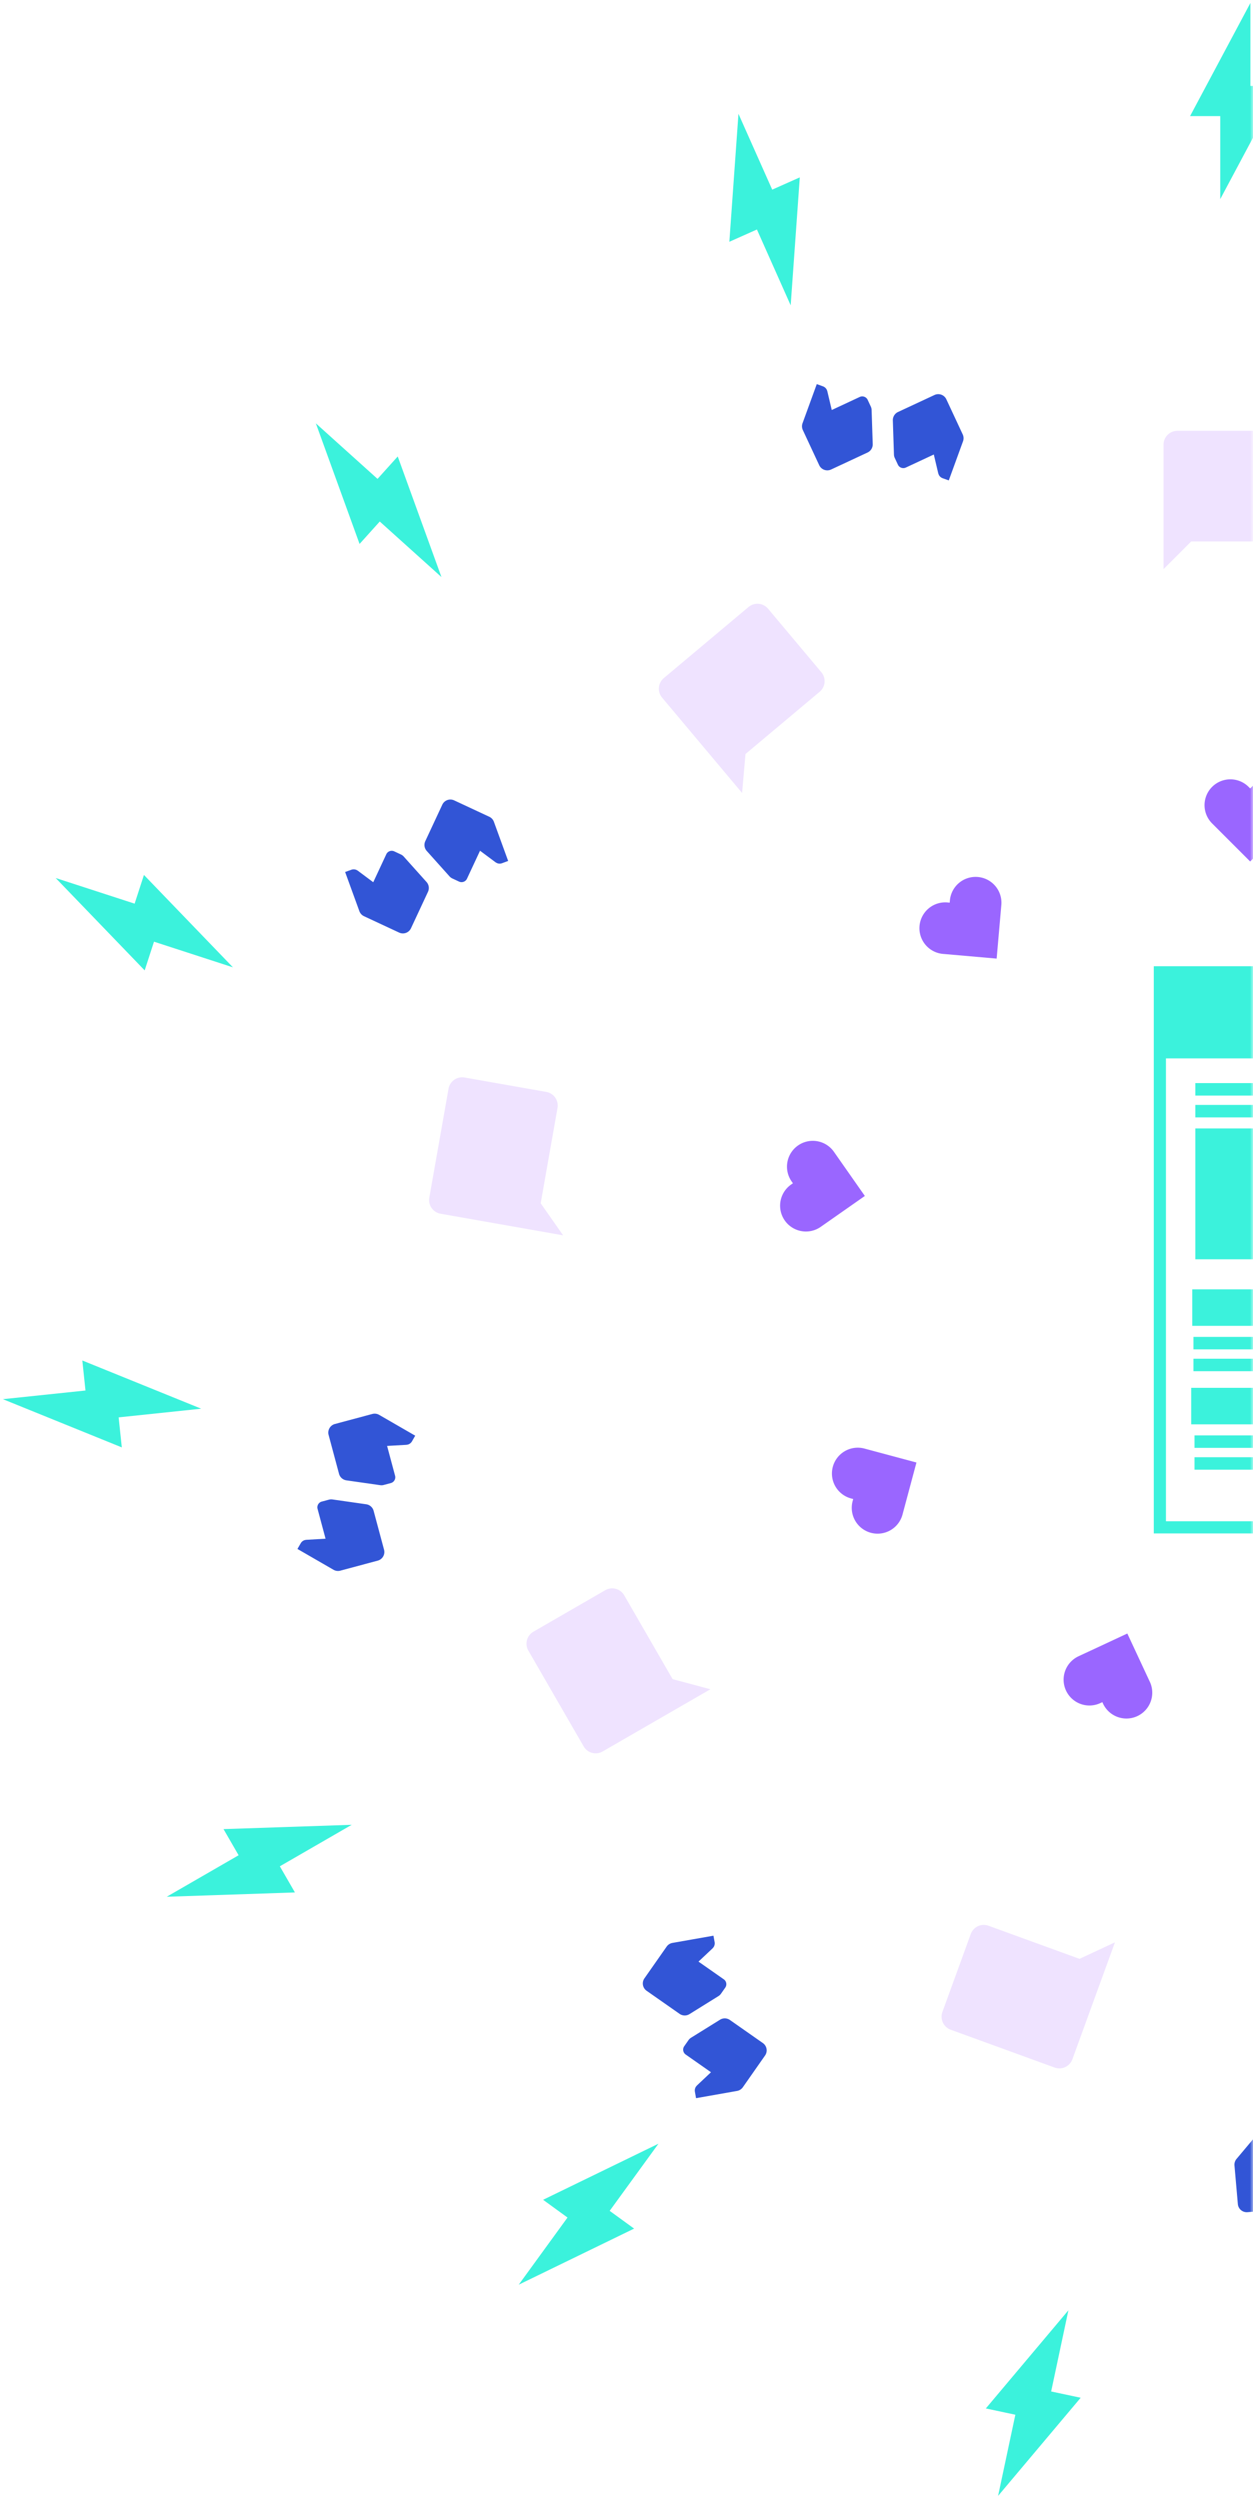<svg width="206" height="411" xmlns="http://www.w3.org/2000/svg" xmlns:xlink="http://www.w3.org/1999/xlink"><defs><path id="a" d="M0 0h207v462H0z"/></defs><g transform="translate(-1 -28)" fill="none" fill-rule="evenodd"><mask id="b" fill="#fff"><use xlink:href="#a"/></mask><g mask="url(#b)"><path d="M212.76 98.827h-18.195a2.28 2.28 0 00-2.274 2.274v20.47l4.548-4.55h15.92a2.28 2.28 0 002.274-2.274v-13.646a2.28 2.28 0 00-2.274-2.274m86.561 34.823l-13.938-11.695a2.281 2.281 0 00-3.204.28l-13.157 15.681 6.408-.56 12.196 10.232c.958.804 2.4.678 3.204-.28l8.771-10.454a2.28 2.28 0 00-.28-3.204m43.925 82.317l-3.159-17.918a2.281 2.281 0 00-2.635-1.845l-20.157 3.555 5.27 3.69 2.763 15.678a2.283 2.283 0 002.635 1.845l13.44-2.37a2.278 2.278 0 001.843-2.635m-19.263 91.293l9.097-15.757a2.28 2.28 0 00-.832-3.107l-17.727-10.234 1.665 6.214-7.96 13.787a2.28 2.28 0 00.833 3.106l11.817 6.824a2.282 2.282 0 003.107-.833m-73.438 57.552l17.097-6.223a2.281 2.281 0 001.36-2.915l-7-19.234-2.72 5.83-14.96 5.445a2.28 2.28 0 00-1.359 2.915l4.667 12.823a2.28 2.28 0 002.915 1.36m-93.25-3.119l17.096 6.223a2.28 2.28 0 002.915-1.36l7.001-19.234-5.83 2.72-14.96-5.445a2.28 2.28 0 00-2.915 1.358l-4.667 12.823a2.28 2.28 0 001.36 2.915m-69.43-62.329l9.096 15.757a2.281 2.281 0 003.107.833l17.726-10.234-6.213-1.665-7.96-13.788a2.28 2.28 0 00-3.107-.833l-11.818 6.824a2.28 2.28 0 00-.832 3.106M74.74 206.99l-3.159 17.918a2.282 2.282 0 001.845 2.635l20.157 3.554-3.689-5.269 2.764-15.679a2.28 2.28 0 00-1.844-2.634l-13.439-2.37a2.281 2.281 0 00-2.635 1.845m49.326-79.199l-13.938 11.695a2.281 2.281 0 00-.28 3.204l13.157 15.68.56-6.408 12.196-10.234a2.28 2.28 0 00.28-3.204l-8.77-10.453a2.281 2.281 0 00-3.205-.28" fill="#EFE3FF"/><path d="M212.797 157.37a4.245 4.245 0 00-6.004 0l-.257.255-.256-.256a4.245 4.245 0 10-6.004 6.004l.256.257 6.004 6.004 6.005-6.004.256-.257a4.245 4.245 0 000-6.004m48.61 21.456a4.246 4.246 0 00-4.6-3.859l-.36.031-.031-.36a4.245 4.245 0 10-8.46.74l.032.36.74 8.46 8.46-.74.36-.032a4.246 4.246 0 003.86-4.6m23.447 47.684a4.246 4.246 0 00-1.043-5.913l-.297-.208.208-.297a4.245 4.245 0 10-6.956-4.87l-.208.296-4.87 6.956 6.956 4.87.297.208a4.247 4.247 0 005.913-1.042m-12.69 51.597a4.245 4.245 0 003.003-5.199l-.094-.35.35-.094a4.245 4.245 0 10-2.198-8.2l-.35.092-8.202 2.198 2.198 8.202.094.35a4.244 4.244 0 005.2 3.001m-42.888 31.371a4.246 4.246 0 005.643-2.053l.152-.328.329.152a4.245 4.245 0 103.588-7.695l-.328-.154-7.696-3.588-3.588 7.696-.153.328a4.245 4.245 0 002.053 5.642m-53.018-3.536a4.245 4.245 0 005.642 2.053l.329-.152.153.328a4.247 4.247 0 007.696-3.589l-.154-.328-3.588-7.696-7.696 3.588-.328.154a4.246 4.246 0 00-2.054 5.642m-38.341-36.789a4.245 4.245 0 003.002 5.2l.35.094-.094.35a4.246 4.246 0 008.203 2.198l.093-.35 2.198-8.202-8.202-2.198-.35-.094a4.247 4.247 0 00-5.2 3.002m-5.724-52.826a4.247 4.247 0 00-1.043 5.913l.208.297-.296.208a4.245 4.245 0 104.87 6.955l.297-.208 6.955-4.87-4.87-6.955-.208-.297a4.245 4.245 0 00-5.913-1.043m29.572-44.146a4.245 4.245 0 00-4.6 3.86l-.032.36-.36-.032a4.246 4.246 0 00-.741 8.46l.362.03 8.459.74.739-8.458.032-.362a4.244 4.244 0 00-3.86-4.598" fill="#9A66FF"/><path d="M206.578 28.48l-9.925 18.61h4.962v13.648l9.925-18.61h-4.962V28.48zm84.308 17.583l-16.637 12.964 4.534 2.018-5.551 12.468 16.637-12.964-4.534-2.018 5.55-12.468zm69.868 50.353l-20.471 5.077 3.32 3.687-10.142 9.132 20.47-5.076-3.32-3.69 10.143-9.13zm43.347 74.418l-20.766-3.69 1.533 4.72-12.98 4.218 20.767 3.689-1.534-4.72 12.98-4.217zm9.33 85.615l-17.47-11.817-.518 4.936-13.573-1.427 17.47 11.817.519-4.936 13.573 1.427zm-26.297 82.008l-11.154-17.901-2.482 4.298-11.818-6.823 11.153 17.9 2.482-4.298 11.819 6.824zm-57.381 64.222l-2.908-20.89-4.016 2.917-8.021-11.041 2.909 20.89 4.015-2.917 8.02 11.04zm-78.541 35.33l5.84-20.266-4.855 1.032-2.837-13.35-5.84 20.267 4.855-1.031 2.837 13.348zm-86.121.33l13.578-16.138-4.854-1.032 2.837-13.35-13.577 16.14 4.854 1.033-2.838 13.348zm-78.81-34.725l18.968-9.222-4.014-2.917 8.02-11.041-18.967 9.222 4.015 2.917-8.022 11.04zm-57.872-63.78l21.079-.708-2.481-4.298 11.819-6.824-21.08.709 2.482 4.298-11.82 6.824zM1.48 258.032l19.546 7.926-.52-4.936 13.573-1.426-19.545-7.926.519 4.936L1.48 258.03zm8.673-85.684l14.633 15.19 1.533-4.72 12.979 4.218-14.632-15.191-1.533 4.72-12.98-4.217zm42.774-74.75l7.189 19.83 3.32-3.688 10.142 9.132-7.188-19.828-3.321 3.687-10.142-9.132zm69.48-50.887l-1.498 21.039 4.533-2.02 5.55 12.468 1.499-21.037v-.001l-4.534 2.018-5.55-12.467z" fill="#3BF2DC"/><path stroke="#3BF2DC" stroke-width="2" d="M191.689 279.102h31.356v-91.251h-31.356z"/><path fill="#3BF2DC" d="M192.235 201.459H222.5v-13.063h-30.265z"/><path d="M192.17 201.523h30.395v-13.191H192.17z"/><path d="M193.261 200.434h28.213v-11.012h-28.213z"/><path fill="#3BF2DC" d="M191.689 202.004h31.356v-14.153h-31.356zM197.384 261.623h19.967v-4.913h-19.967z"/><path fill="#3BF2DC" d="M196.839 262.168h21.057v-6.003h-21.057zM197.557 245.431h19.967v-4.913h-19.967z"/><path fill="#3BF2DC" d="M197.012 245.976h21.057v-6.004h-21.057zM197.384 266.035h17.472v-2.051h-17.472zM197.384 269.625h13.626v-2.052h-13.626zM197.521 208.116h17.472v-2.052h-17.472zM197.521 211.705h13.626v-2.052h-13.626zM197.211 249.843h17.472v-2.052h-17.472zM197.211 253.432h13.626v-2.052h-13.626zM197.521 235.032h19.693V213.52h-19.693z"/><path d="M250.99 86.904a.983.983 0 00-.693-1.201l-4.904-1.314 1.431-2.843.078-.212a1.144 1.144 0 00-.11-.842l-.547-.948-5.93 3.423a1.476 1.476 0 00-.686.892l-1.649 6.154c-.21.787.254 1.59 1.04 1.8l6.39 1.712a1.48 1.48 0 001.538-.51l3.481-4.435c.11-.144.196-.314.244-.493l.317-1.184zm8.926 6.45l-6.39-1.712a1.48 1.48 0 00-1.537.51l-3.482 4.436c-.11.143-.196.313-.244.494l-.317 1.181a.984.984 0 00.693 1.203l4.904 1.313-1.43 2.844-.08.22c-.08.294-.028.593.108.843l.55.938 5.93-3.423c.325-.188.582-.504.686-.892l1.65-6.154a1.47 1.47 0 00-1.04-1.802zm77.695 57.314a.983.983 0 00.24-1.366l-2.912-4.16 2.925-1.257.195-.113c.25-.174.401-.435.457-.715l.19-1.078-6.743-1.19a1.472 1.472 0 00-1.098.244l-5.219 3.654a1.469 1.469 0 00-.362 2.048l3.795 5.419c.35.498.952.71 1.507.597l5.518-1.16c.176-.04.351-.114.503-.22l1.004-.703zM362.98 255.19a.983.983 0 001.062-.89l.443-5.057 3.048.916.223.039c.303.026.588-.077.81-.254l.84-.704-4.403-5.245a1.476 1.476 0 00-.997-.521l-6.348-.555a1.468 1.468 0 00-1.592 1.337l-.576 6.59a1.475 1.475 0 00.77 1.425l4.972 2.659c.16.083.342.138.528.155l1.22.106zm-47.753 96.377a.981.981 0 001.386 0l3.59-3.59 1.746 2.661.146.174c.215.216.5.32.783.326h1.095v-6.848c0-.373-.145-.755-.429-1.038l-4.506-4.505a1.468 1.468 0 00-2.079 0l-4.678 4.677a1.479 1.479 0 00-.326 1.587l2.1 5.233c.07.166.174.325.305.457l.867.866zm-98.532 43.135a.983.983 0 001.062.89l5.058-.442-.373 3.161v.226c.027.303.177.565.391.753l.84.704 4.401-5.245a1.48 1.48 0 00.338-1.072l-.555-6.348a1.469 1.469 0 00-1.593-1.335l-6.59.575a1.48 1.48 0 00-1.27 1.007l-1.755 5.358a1.41 1.41 0 00-.06.546l.106 1.221zM113.49 364.41a.983.983 0 00.241 1.365l4.158 2.911-2.317 2.183-.145.173a1.136 1.136 0 00-.185.827l.19 1.08 6.744-1.19c.368-.065.718-.274.95-.603l3.653-5.22a1.47 1.47 0 00-.36-2.048l-5.42-3.795a1.481 1.481 0 00-1.62-.044l-4.789 2.976c-.152.099-.29.228-.397.38l-.703 1.005zm-59.588-89.546a.982.982 0 00-.693 1.2l1.314 4.905-3.178.183-.223.038a1.138 1.138 0 00-.674.517l-.547.947 5.93 3.425a1.48 1.48 0 001.115.147l6.154-1.65a1.467 1.467 0 001.04-1.8l-1.713-6.39a1.478 1.478 0 00-1.21-1.076l-5.583-.798a1.44 1.44 0 00-.549.037l-1.183.316zm11.911-106.898a.984.984 0 00-1.303.475l-2.145 4.601-2.552-1.904-.196-.112a1.14 1.14 0 00-.848-.038l-1.028.374 2.341 6.435c.128.351.396.66.76.83l5.774 2.693c.737.344 1.61.025 1.954-.712l2.796-5.996a1.48 1.48 0 00-.237-1.603l-3.763-4.198a1.427 1.427 0 00-.443-.327l-1.11-.518zm77.836-74.232a.985.985 0 00-1.303-.474l-4.6 2.147-.732-3.1-.077-.212a1.142 1.142 0 00-.625-.574l-1.029-.373-2.342 6.435c-.128.35-.12.758.05 1.123l2.691 5.774a1.468 1.468 0 001.954.71l5.996-2.795a1.48 1.48 0 00.85-1.38l-.185-5.635a1.425 1.425 0 00-.13-.535l-.518-1.11zm196.654 67.61l-3.794-5.418a1.478 1.478 0 00-1.507-.596l-5.518 1.159a1.43 1.43 0 00-.503.22l-1.004.703a.982.982 0 00-.24 1.365l2.912 4.16-2.925 1.258-.204.119c-.249.173-.4.435-.456.714l-.182 1.072 6.743 1.19c.368.065.77-.012 1.098-.243l5.22-3.655a1.468 1.468 0 00.36-2.048zm17.875 103.757l.576-6.59a1.478 1.478 0 00-.77-1.426l-4.972-2.659a1.433 1.433 0 00-.528-.154l-1.22-.107a.983.983 0 00-1.063.891l-.442 5.058-3.049-.916-.232-.04a1.134 1.134 0 00-.81.254l-.829.706 4.402 5.244c.24.288.597.486.997.52l6.347.556a1.468 1.468 0 001.593-1.337zm-53 90.972l4.677-4.679c.43-.43.534-1.06.326-1.587l-2.1-5.233a1.425 1.425 0 00-.305-.457l-.866-.866a.983.983 0 00-1.386 0l-3.59 3.59-1.747-2.662-.153-.18a1.136 1.136 0 00-.783-.326l-1.088.007v6.848c0 .374.146.755.43 1.04l4.505 4.504a1.468 1.468 0 002.08 0zm-99.077 35.62l6.591-.577a1.48 1.48 0 001.27-1.007l1.755-5.358a1.45 1.45 0 00.06-.546l-.107-1.22a.983.983 0 00-1.062-.892l-5.057.443.372-3.162v-.236a1.138 1.138 0 00-.39-.753l-.839-.694-4.402 5.245a1.48 1.48 0 00-.339 1.073l.556 6.347c.07.811.782 1.407 1.592 1.336zm-98.793-36.399l5.42 3.795a1.48 1.48 0 001.62.045l4.788-2.977c.152-.097.291-.227.397-.379l.703-1.004a.982.982 0 00-.24-1.365l-4.159-2.912 2.318-2.183.15-.18c.174-.25.228-.547.185-.829l-.196-1.07-6.743 1.188a1.484 1.484 0 00-.95.605l-3.653 5.22a1.467 1.467 0 00.36 2.046zM55.024 263.91l1.713 6.39c.157.587.651.993 1.211 1.076l5.582.798c.178.023.368.012.548-.036l1.184-.317c.52-.14.833-.68.693-1.2l-1.314-4.905 3.178-.18.232-.042c.294-.08.526-.274.674-.517l.538-.945-5.93-3.423a1.476 1.476 0 00-1.115-.148l-6.154 1.649a1.469 1.469 0 00-1.04 1.8zm18.69-103.612l-2.796 5.996a1.479 1.479 0 00.237 1.602l3.763 4.2c.122.131.274.245.443.325l1.11.517a.983.983 0 001.303-.473l2.146-4.602 2.551 1.903.205.117c.275.128.578.13.847.04l1.021-.38-2.343-6.435a1.47 1.47 0 00-.759-.829l-5.774-2.693a1.468 1.468 0 00-1.954.712zm80.92-67.359l-5.998 2.796a1.48 1.48 0 00-.849 1.38l.184 5.636c.008.18.052.365.13.534l.518 1.11a.984.984 0 001.303.474l4.601-2.146.731 3.1.082.221c.128.275.36.47.624.573l1.025.366 2.342-6.434c.128-.352.121-.76-.048-1.125l-2.693-5.774a1.468 1.468 0 00-1.953-.71z" fill="#3255D6"/></g></g></svg>